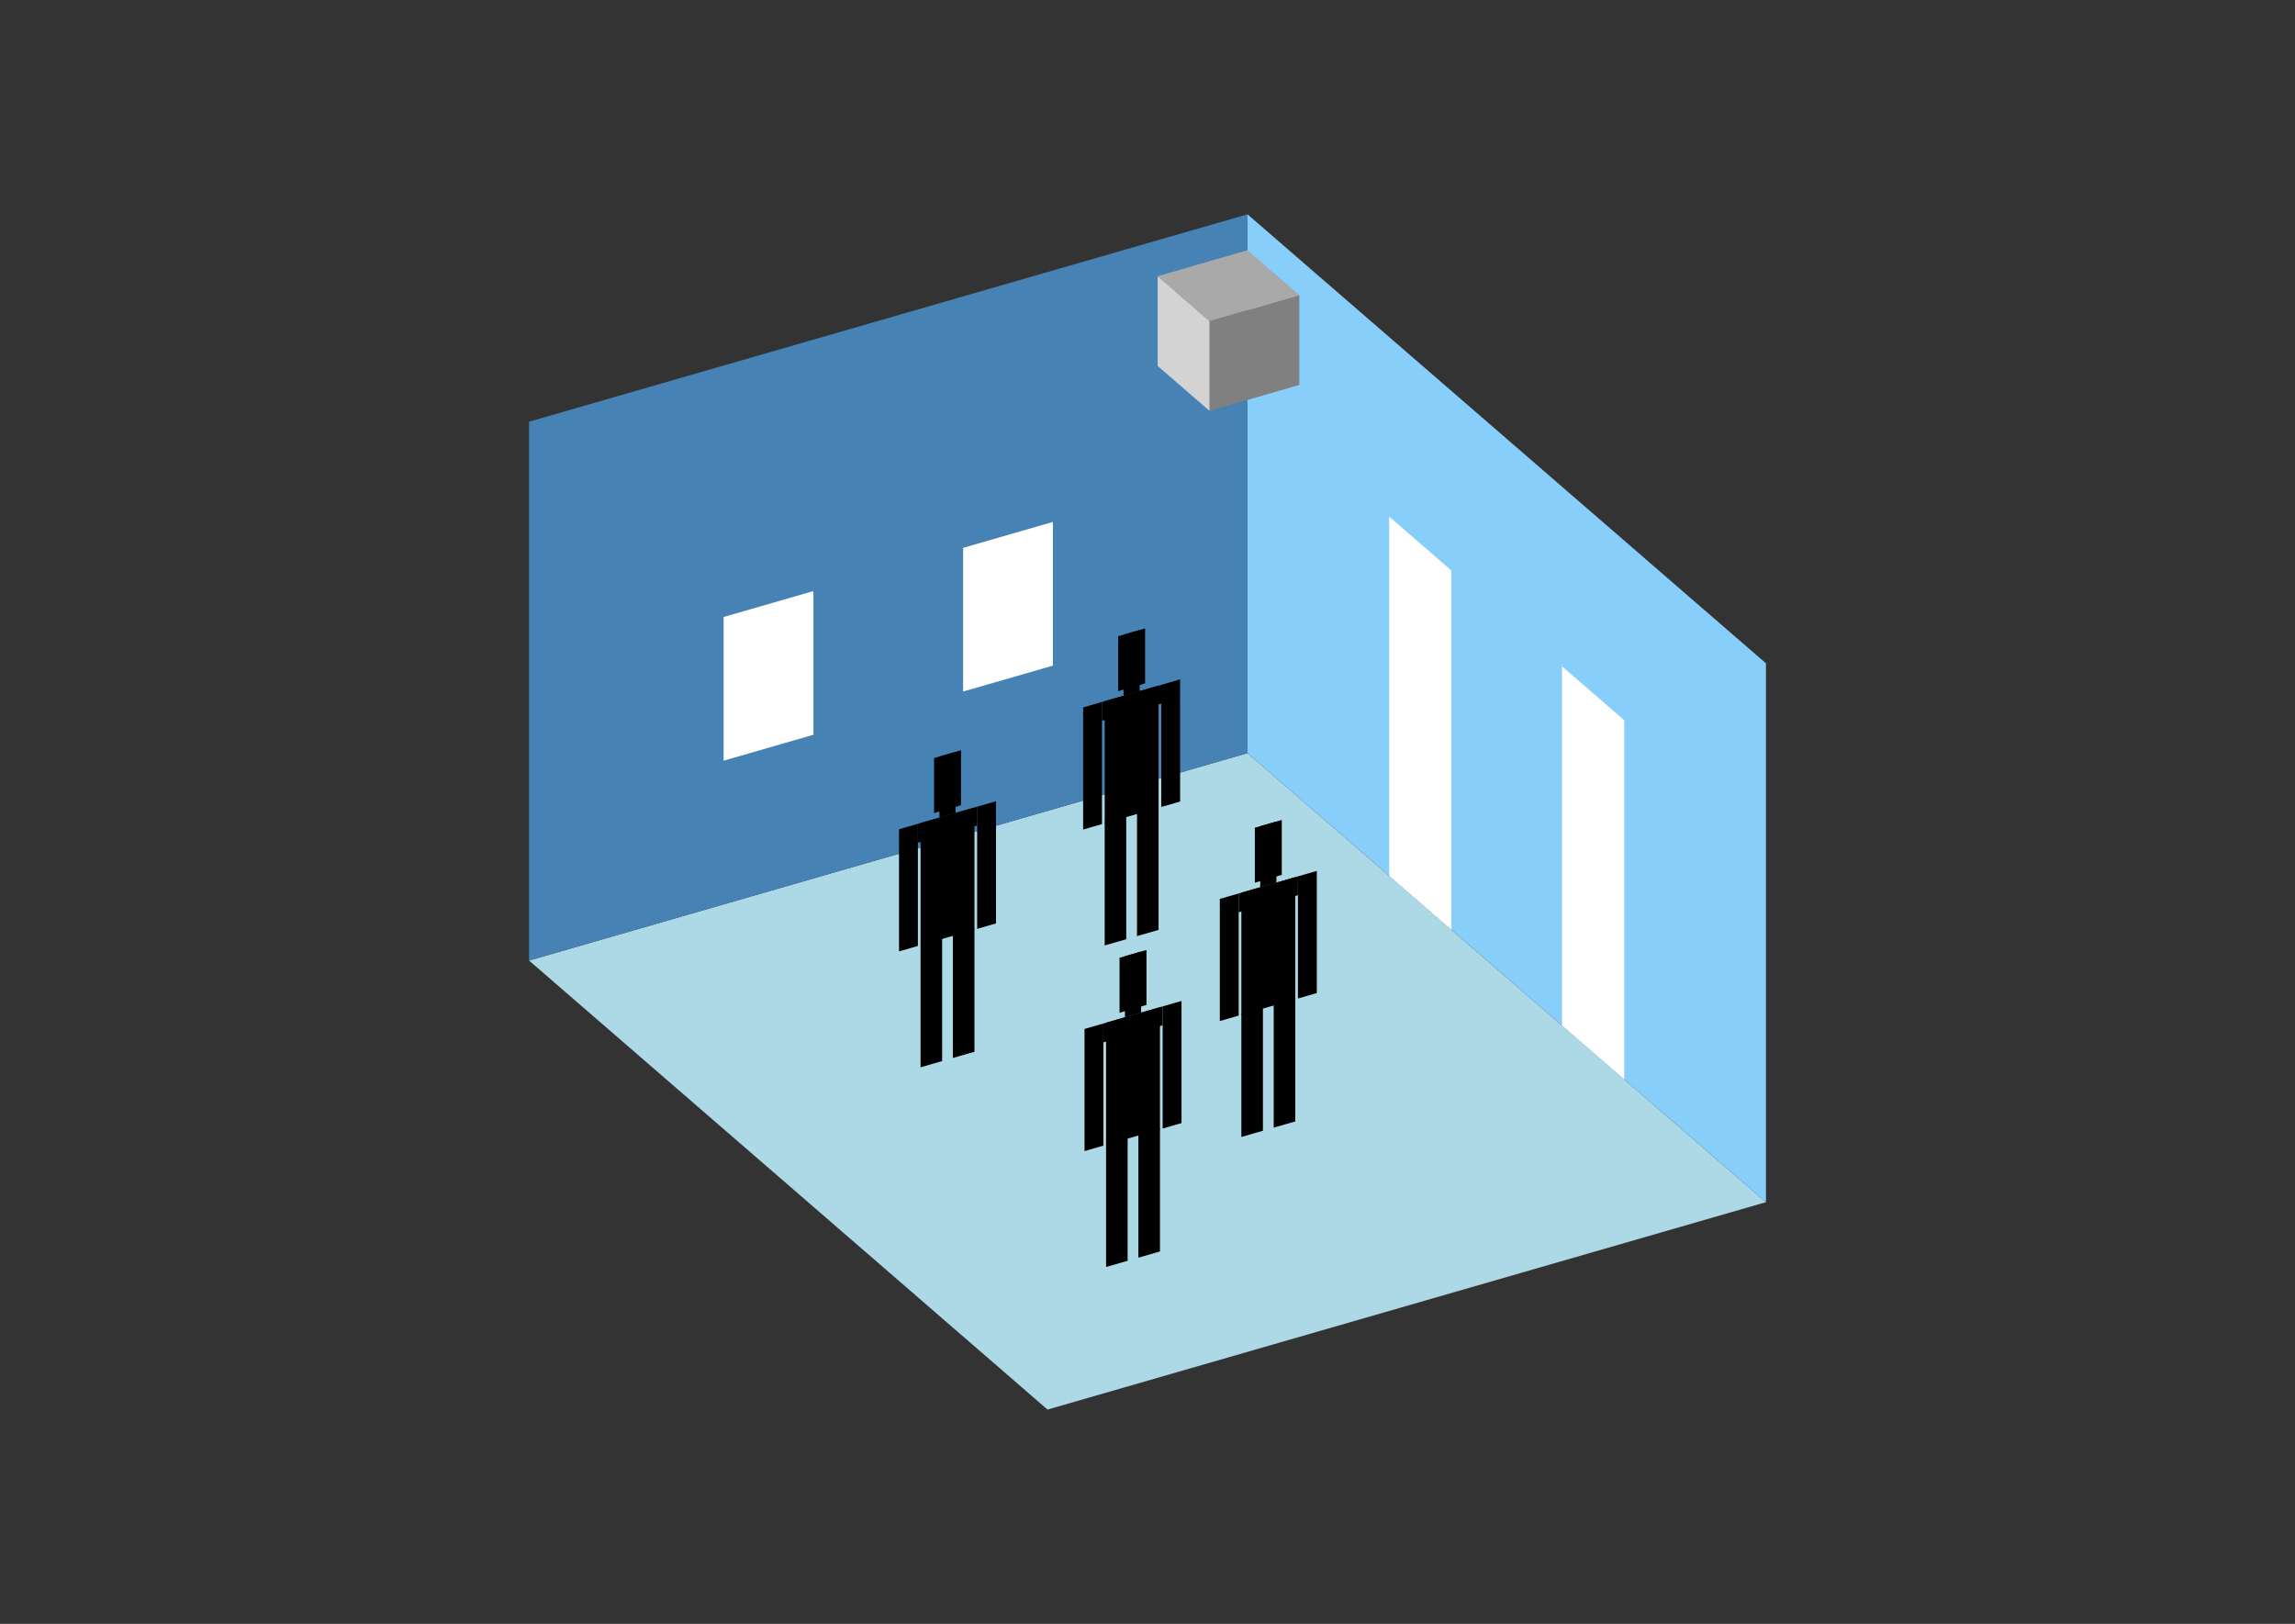 <?xml version="1.0" encoding="UTF-8"?>
<svg
  xmlns="http://www.w3.org/2000/svg"
  width="848"
  height="600"
  style="background-color:white"
>
  <rect width="100%" height="100%" fill="#333333" stroke="none"/>
  <polygon fill="lightblue" points="387.06,520.817 195.483,354.907 460.94,278.276 652.517,444.186" />
  <polygon fill="steelblue" points="195.483,354.907 195.483,155.814 460.94,79.183 460.94,278.276" />
  <polygon fill="lightskyblue" points="652.517,444.186 652.517,245.093 460.94,79.183 460.94,278.276" />
  <polygon fill="white" points="536.294,343.534 536.294,210.805 513.304,190.896 513.304,323.625" />
  <polygon fill="white" points="600.153,398.838 600.153,266.109 577.164,246.2 577.164,378.928" />
  <polygon fill="white" points="267.377,281.061 267.377,227.969 300.56,218.391 300.56,271.482" />
  <polygon fill="white" points="355.863,255.517 355.863,202.426 389.045,192.847 389.045,245.938" />
  <polygon fill="grey" points="446.916,151.808 446.916,118.625 480.098,109.047 480.098,142.229" />
  <polygon fill="lightgrey" points="446.916,151.808 446.916,118.625 427.758,102.034 427.758,135.216" />
  <polygon fill="darkgrey" points="446.916,118.625 427.758,102.034 460.94,92.455 480.098,109.047" />
  <polygon fill="hsl(324.0,50.0%,70.716%)" points="408.181,349.329 408.181,303.75 416.144,301.451 416.144,347.03" />
  <polygon fill="hsl(324.0,50.0%,70.716%)" points="428.09,343.581 428.09,298.002 420.126,300.301 420.126,345.88" />
  <polygon fill="hsl(324.0,50.0%,70.716%)" points="400.217,306.5 400.217,261.372 407.185,259.361 407.185,304.488" />
  <polygon fill="hsl(324.0,50.0%,70.716%)" points="429.085,298.166 429.085,253.039 436.054,251.027 436.054,296.155" />
  <polygon fill="hsl(324.0,50.0%,70.716%)" points="407.185,266.329 407.185,259.361 429.085,253.039 429.085,260.007" />
  <polygon fill="hsl(324.0,50.0%,70.716%)" points="408.181,304.201 408.181,259.073 428.09,253.326 428.09,298.454" />
  <polygon fill="hsl(324.0,50.0%,70.716%)" points="413.158,255.38 413.158,235.072 423.112,232.199 423.112,252.506" />
  <polygon fill="hsl(324.0,50.0%,70.716%)" points="415.149,257.062 415.149,234.498 421.122,232.774 421.122,255.337" />
  <polygon fill="hsl(324.0,50.0%,64.978%)" points="340.153,394.353 340.153,348.774 348.117,346.475 348.117,392.054" />
  <polygon fill="hsl(324.0,50.0%,64.978%)" points="360.062,388.606 360.062,343.027 352.098,345.326 352.098,390.905" />
  <polygon fill="hsl(324.0,50.0%,64.978%)" points="332.189,351.524 332.189,306.397 339.157,304.385 339.157,349.513" />
  <polygon fill="hsl(324.0,50.0%,64.978%)" points="361.058,343.191 361.058,298.063 368.026,296.051 368.026,341.179" />
  <polygon fill="hsl(324.0,50.0%,64.978%)" points="339.157,311.353 339.157,304.385 361.058,298.063 361.058,305.031" />
  <polygon fill="hsl(324.0,50.0%,64.978%)" points="340.153,349.225 340.153,304.098 360.062,298.35 360.062,343.478" />
  <polygon fill="hsl(324.0,50.0%,64.978%)" points="345.13,300.405 345.13,280.097 355.085,277.223 355.085,297.531" />
  <polygon fill="hsl(324.0,50.0%,64.978%)" points="347.121,302.086 347.121,279.522 353.094,277.798 353.094,300.362" />
  <polygon fill="hsl(324.0,50.0%,51.427%)" points="458.686,420.089 458.686,374.51 466.65,372.211 466.65,417.79" />
  <polygon fill="hsl(324.0,50.0%,51.427%)" points="478.596,414.342 478.596,368.763 470.632,371.062 470.632,416.641" />
  <polygon fill="hsl(324.0,50.0%,51.427%)" points="450.723,377.261 450.723,332.133 457.691,330.121 457.691,375.249" />
  <polygon fill="hsl(324.0,50.0%,51.427%)" points="479.591,368.927 479.591,323.799 486.559,321.788 486.559,366.915" />
  <polygon fill="hsl(324.0,50.0%,51.427%)" points="457.691,337.089 457.691,330.121 479.591,323.799 479.591,330.767" />
  <polygon fill="hsl(324.0,50.0%,51.427%)" points="458.686,374.962 458.686,329.834 478.596,324.087 478.596,369.214" />
  <polygon fill="hsl(324.0,50.0%,51.427%)" points="463.664,326.141 463.664,305.833 473.618,302.959 473.618,323.267" />
  <polygon fill="hsl(324.0,50.0%,51.427%)" points="465.655,327.822 465.655,305.258 471.627,303.534 471.627,326.098" />
  <polygon fill="hsl(324.0,50.0%,43.829%)" points="408.693,468.136 408.693,422.557 416.657,420.258 416.657,465.837" />
  <polygon fill="hsl(324.0,50.0%,43.829%)" points="428.602,462.389 428.602,416.81 420.638,419.109 420.638,464.688" />
  <polygon fill="hsl(324.0,50.0%,43.829%)" points="400.729,425.307 400.729,380.179 407.697,378.168 407.697,423.296" />
  <polygon fill="hsl(324.0,50.0%,43.829%)" points="429.598,416.974 429.598,371.846 436.566,369.834 436.566,414.962" />
  <polygon fill="hsl(324.0,50.0%,43.829%)" points="407.697,385.136 407.697,378.168 429.598,371.846 429.598,378.814" />
  <polygon fill="hsl(324.0,50.0%,43.829%)" points="408.693,423.008 408.693,377.88 428.602,372.133 428.602,417.261" />
  <polygon fill="hsl(324.0,50.0%,43.829%)" points="413.67,374.187 413.67,353.88 423.625,351.006 423.625,371.314" />
  <polygon fill="hsl(324.0,50.0%,43.829%)" points="415.661,375.869 415.661,353.305 421.634,351.581 421.634,374.145" />
</svg>
